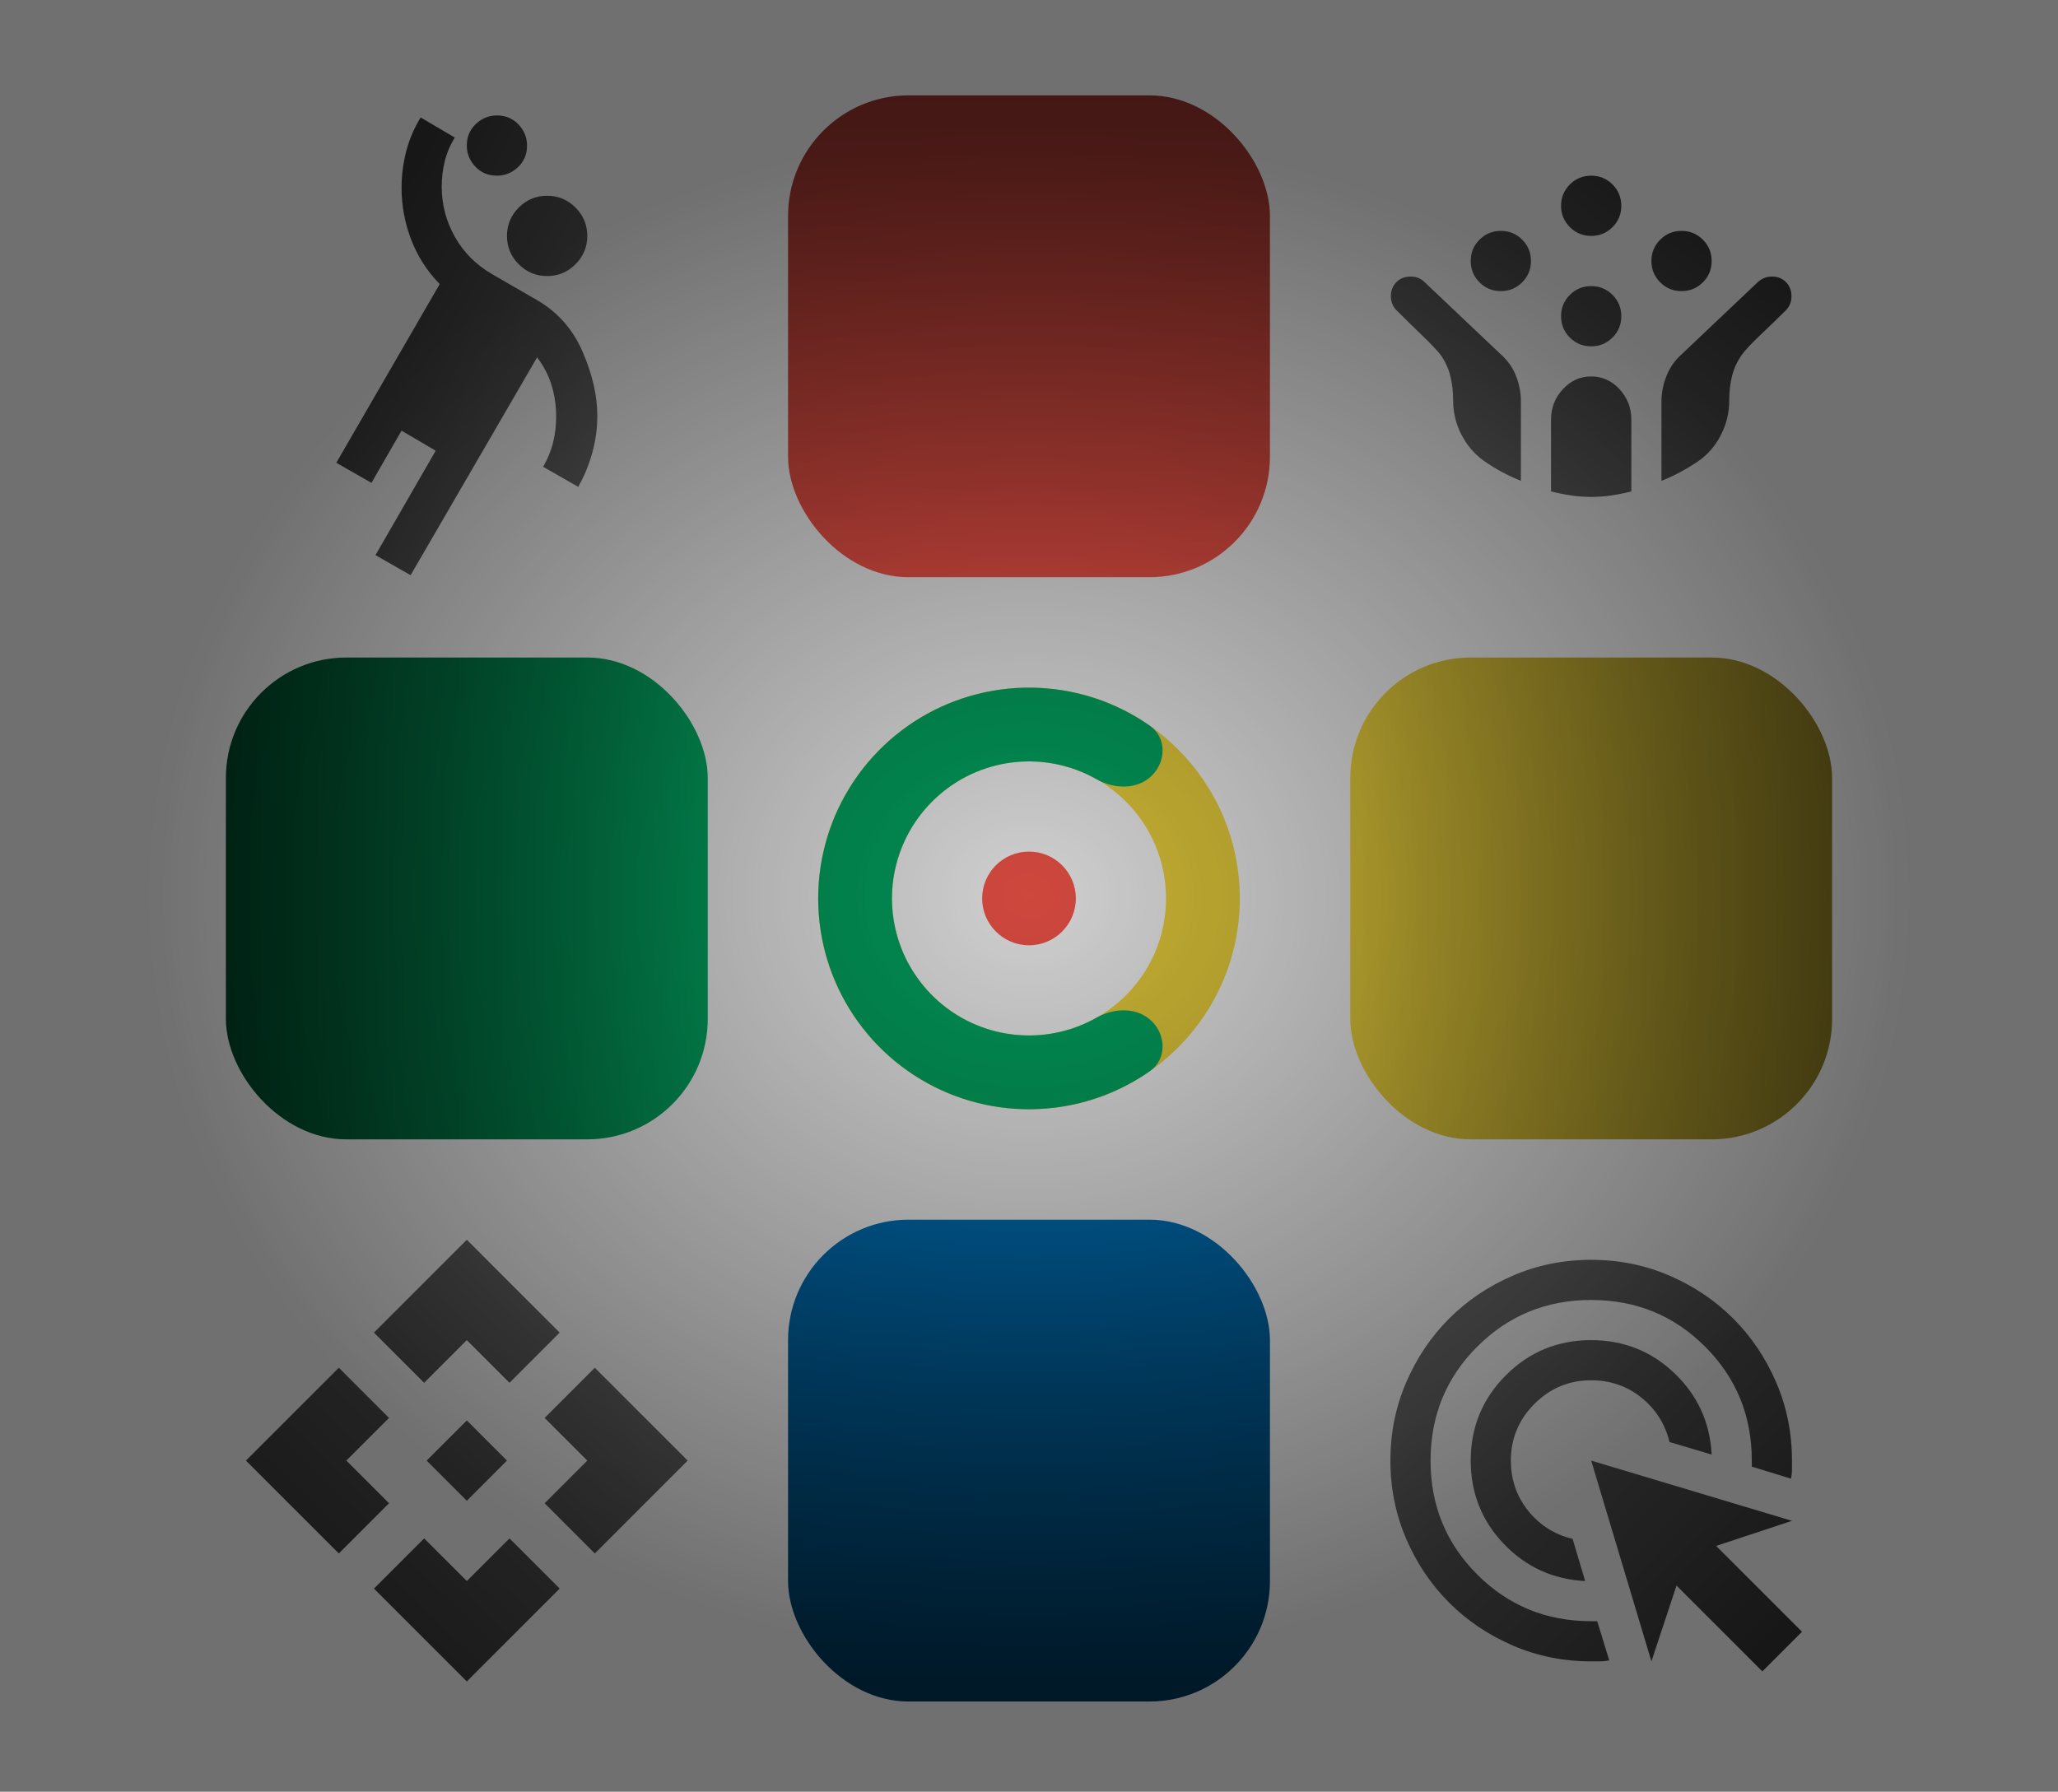 <svg width="410" height="357" viewBox="0 0 410 357" fill="none" xmlns="http://www.w3.org/2000/svg">
<path d="M247 179C247 202.196 228.196 221 205 221C181.804 221 163 202.196 163 179C163 155.804 181.804 137 205 137C228.196 137 247 155.804 247 179ZM177.7 179C177.7 194.077 189.923 206.3 205 206.3C220.077 206.3 232.3 194.077 232.3 179C232.3 163.923 220.077 151.7 205 151.7C189.923 151.7 177.7 163.923 177.7 179Z" fill="#F6DB3F"/>
<path d="M229.501 203.501C232.372 206.372 232.4 211.089 229.074 213.416C224.329 216.735 218.925 219.053 213.194 220.193C205.047 221.814 196.602 220.982 188.927 217.803C181.253 214.624 174.693 209.241 170.078 202.334C165.463 195.427 163 187.307 163 179C163 170.693 165.463 162.573 170.078 155.666C174.693 148.759 181.253 143.376 188.927 140.197C196.602 137.018 205.047 136.186 213.194 137.807C218.925 138.947 224.329 141.265 229.074 144.584C232.4 146.911 232.372 151.628 229.501 154.499C226.631 157.369 222.004 157.26 218.474 155.257C215.951 153.825 213.202 152.797 210.326 152.225C205.03 151.171 199.541 151.712 194.553 153.778C189.564 155.844 185.301 159.343 182.301 163.833C179.301 168.322 177.7 173.601 177.7 179C177.7 184.399 179.301 189.678 182.301 194.167C185.301 198.657 189.564 202.156 194.553 204.222C199.541 206.288 205.03 206.829 210.326 205.775C213.202 205.203 215.951 204.175 218.474 202.743C222.004 200.74 226.631 200.631 229.501 203.501Z" fill="#03AE66"/>
<circle cx="205" cy="178.999" r="9.333" fill="#FF584C"/>
<rect x="157" y="19" width="96" height="96" rx="24" fill="url(#paint0_linear_638_1030)"/>
<rect x="157" y="243" width="96" height="96" rx="24" fill="url(#paint1_linear_638_1030)"/>
<rect x="269" y="131" width="96" height="96" rx="24" fill="url(#paint2_linear_638_1030)"/>
<rect x="45" y="131" width="96" height="96" rx="24" fill="url(#paint3_linear_638_1030)"/>
<mask id="mask0_638_1030" style="mask-type:alpha" maskUnits="userSpaceOnUse" x="269" y="243" width="96" height="96">
<rect x="269" y="243" width="96" height="96" fill="url(#paint4_linear_638_1030)"/>
</mask>
<g mask="url(#mask0_638_1030)">
<path d="M315.8 315C309.4 314.667 304 312.2 299.6 307.6C295.2 303 293 297.467 293 291C293 284.333 295.333 278.667 300 274C304.667 269.333 310.333 267 317 267C323.467 267 329 269.2 333.6 273.6C338.2 278 340.667 283.4 341 289.8L332.6 287.3C331.733 283.7 329.867 280.75 327 278.45C324.133 276.15 320.8 275 317 275C312.6 275 308.833 276.567 305.7 279.7C302.567 282.833 301 286.6 301 291C301 294.8 302.15 298.133 304.45 301C306.75 303.867 309.7 305.733 313.3 306.6L315.8 315ZM320.6 330.8C320 330.933 319.4 331 318.8 331H317C311.467 331 306.267 329.95 301.4 327.85C296.533 325.75 292.3 322.9 288.7 319.3C285.1 315.7 282.25 311.467 280.15 306.6C278.05 301.733 277 296.533 277 291C277 285.467 278.05 280.267 280.15 275.4C282.25 270.533 285.1 266.3 288.7 262.7C292.3 259.1 296.533 256.25 301.4 254.15C306.267 252.05 311.467 251 317 251C322.533 251 327.733 252.05 332.6 254.15C337.467 256.25 341.7 259.1 345.3 262.7C348.9 266.3 351.75 270.533 353.85 275.4C355.95 280.267 357 285.467 357 291V292.8C357 293.4 356.933 294 356.8 294.6L349 292.2V291C349 282.067 345.9 274.5 339.7 268.3C333.5 262.1 325.933 259 317 259C308.067 259 300.5 262.1 294.3 268.3C288.1 274.5 285 282.067 285 291C285 299.933 288.1 307.5 294.3 313.7C300.5 319.9 308.067 323 317 323H318.2L320.6 330.8ZM351.1 333L334 315.9L329 331L317 291L357 303L341.9 308L359 325.1L351.1 333Z" fill="url(#paint5_linear_638_1030)"/>
</g>
<mask id="mask1_638_1030" style="mask-type:alpha" maskUnits="userSpaceOnUse" x="269" y="19" width="96" height="96">
<rect x="269" y="19" width="96" height="96" fill="url(#paint6_linear_638_1030)"/>
</mask>
<g mask="url(#mask1_638_1030)">
<path d="M335 58.001C333.333 58.001 331.917 57.418 330.75 56.251C329.583 55.084 329 53.668 329 52.001C329 50.334 329.583 48.918 330.75 47.751C331.917 46.584 333.333 46.001 335 46.001C336.667 46.001 338.083 46.584 339.25 47.751C340.417 48.918 341 50.334 341 52.001C341 53.668 340.417 55.084 339.25 56.251C338.083 57.418 336.667 58.001 335 58.001ZM299 58.001C297.333 58.001 295.917 57.418 294.75 56.251C293.583 55.084 293 53.668 293 52.001C293 50.334 293.583 48.918 294.75 47.751C295.917 46.584 297.333 46.001 299 46.001C300.667 46.001 302.083 46.584 303.25 47.751C304.417 48.918 305 50.334 305 52.001C305 53.668 304.417 55.084 303.25 56.251C302.083 57.418 300.667 58.001 299 58.001ZM317 69.001C315.333 69.001 313.917 68.418 312.75 67.251C311.583 66.084 311 64.668 311 63.001C311 61.334 311.583 59.918 312.75 58.751C313.917 57.584 315.333 57.001 317 57.001C318.667 57.001 320.083 57.584 321.25 58.751C322.417 59.918 323 61.334 323 63.001C323 64.668 322.417 66.084 321.25 67.251C320.083 68.418 318.667 69.001 317 69.001ZM317 47.001C315.333 47.001 313.917 46.418 312.75 45.251C311.583 44.084 311 42.668 311 41.001C311 39.334 311.583 37.918 312.75 36.751C313.917 35.584 315.333 35.001 317 35.001C318.667 35.001 320.083 35.584 321.25 36.751C322.417 37.918 323 39.334 323 41.001C323 42.668 322.417 44.084 321.25 45.251C320.083 46.418 318.667 47.001 317 47.001ZM317 99.001C315.667 99.001 314.317 98.901 312.95 98.701C311.583 98.501 310.267 98.234 309 97.901V83.601C309 81.268 309.783 79.251 311.35 77.551C312.917 75.851 314.8 75.001 317 75.001C319.2 75.001 321.083 75.851 322.65 77.551C324.217 79.251 325 81.268 325 83.601V97.901C323.733 98.234 322.417 98.501 321.05 98.701C319.683 98.901 318.333 99.001 317 99.001ZM303 95.801C301.667 95.268 300.383 94.668 299.15 94.001C297.917 93.334 296.733 92.601 295.6 91.801C293.733 90.468 292.25 88.734 291.15 86.601C290.05 84.468 289.5 82.201 289.5 79.801C289.5 78.068 289.317 76.451 288.95 74.951C288.583 73.451 287.933 72.034 287 70.701C286.333 69.834 285.083 68.518 283.25 66.751C281.417 64.984 279.733 63.334 278.2 61.801C277.467 61.068 277.1 60.134 277.1 59.001C277.1 57.868 277.467 56.934 278.2 56.201C278.933 55.468 279.867 55.101 281 55.101C282.133 55.101 283.067 55.468 283.8 56.201L299.1 70.701C300.433 71.901 301.417 73.318 302.05 74.951C302.683 76.584 303 78.268 303 80.001V95.801ZM331 95.801V80.001C331 78.268 331.333 76.568 332 74.901C332.667 73.234 333.633 71.834 334.9 70.701L350.2 56.201C351 55.468 351.95 55.101 353.05 55.101C354.15 55.101 355.067 55.468 355.8 56.201C356.533 56.934 356.9 57.868 356.9 59.001C356.9 60.134 356.533 61.068 355.8 61.801C354.267 63.334 352.583 64.968 350.75 66.701C348.917 68.434 347.667 69.768 347 70.701C346.067 72.034 345.417 73.451 345.05 74.951C344.683 76.451 344.5 78.068 344.5 79.801C344.5 82.201 343.95 84.484 342.85 86.651C341.75 88.818 340.233 90.568 338.3 91.901C337.233 92.634 336.083 93.334 334.85 94.001C333.617 94.668 332.333 95.268 331 95.801Z" fill="url(#paint7_linear_638_1030)"/>
</g>
<mask id="mask2_638_1030" style="mask-type:alpha" maskUnits="userSpaceOnUse" x="45" y="19" width="96" height="96">
<rect x="45" y="19" width="96" height="96" fill="url(#paint8_linear_638_1030)"/>
</mask>
<g mask="url(#mask2_638_1030)">
<path d="M81.8 114.6L74.8 110.6L86.8 89.8L80 85.8L74 96.2L67 92.2L87.6 56.6C85.067 54 83.167 51.033 81.9 47.7C80.633 44.367 80 40.933 80 37.4C80 35 80.3 32.617 80.9 30.25C81.5 27.883 82.467 25.6 83.8 23.4L90.6 27.4C89.667 28.933 89 30.517 88.6 32.15C88.2 33.783 88 35.467 88 37.2C88 40.733 88.867 44.05 90.6 47.15C92.333 50.25 94.8 52.733 98 54.6L107 59.8C111.133 62.2 114.167 65.65 116.1 70.15C118.033 74.65 119 78.867 119 82.8C119 85.333 118.667 87.8 118 90.2C117.333 92.6 116.4 94.867 115.2 97L108.2 93C109.133 91.4 109.8 89.767 110.2 88.1C110.6 86.433 110.8 84.733 110.8 83C110.8 80.867 110.5 78.8 109.9 76.8C109.3 74.8 108.333 72.933 107 71.2L81.8 114.6ZM109 55C106.8 55 104.917 54.217 103.35 52.65C101.783 51.083 101 49.2 101 47C101 44.8 101.783 42.917 103.35 41.35C104.917 39.783 106.8 39 109 39C111.2 39 113.083 39.783 114.65 41.35C116.217 42.917 117 44.8 117 47C117 49.2 116.217 51.083 114.65 52.65C113.083 54.217 111.2 55 109 55ZM99 35C97.267 35 95.833 34.4 94.7 33.2C93.567 32 93 30.6 93 29C93 27.267 93.6 25.833 94.8 24.7C96 23.567 97.4 23 99 23C100.733 23 102.167 23.6 103.3 24.8C104.433 26 105 27.4 105 29C105 30.733 104.4 32.167 103.2 33.3C102 34.433 100.6 35 99 35Z" fill="url(#paint9_linear_638_1030)"/>
</g>
<mask id="mask3_638_1030" style="mask-type:alpha" maskUnits="userSpaceOnUse" x="45" y="243" width="96" height="96">
<rect x="45" y="243" width="96" height="96" fill="url(#paint10_linear_638_1030)"/>
</mask>
<g mask="url(#mask3_638_1030)">
<path d="M93 299L85 291L93 283L101 291L93 299ZM84.5 275.5L74.5 265.5L93 247L111.5 265.5L101.5 275.5L93 267L84.5 275.5ZM67.5 309.5L49 291L67.5 272.5L77.5 282.5L69 291L77.5 299.5L67.5 309.5ZM118.5 309.5L108.5 299.5L117 291L108.5 282.5L118.5 272.5L137 291L118.5 309.5ZM93 335L74.5 316.5L84.5 306.5L93 315L101.5 306.5L111.5 316.5L93 335Z" fill="url(#paint11_linear_638_1030)"/>
</g>
<g opacity="0.75">
<rect width="410" height="357" fill="url(#paint12_radial_638_1030)"/>
</g>
<defs>
<linearGradient id="paint0_linear_638_1030" x1="205" y1="115" x2="205" y2="19" gradientUnits="userSpaceOnUse">
<stop stop-color="#FF584C"/>
<stop offset="1" stop-color="#99352E"/>
</linearGradient>
<linearGradient id="paint1_linear_638_1030" x1="205" y1="243" x2="205" y2="339" gradientUnits="userSpaceOnUse">
<stop stop-color="#0075BF"/>
<stop offset="1" stop-color="#003759"/>
</linearGradient>
<linearGradient id="paint2_linear_638_1030" x1="269" y1="179" x2="365" y2="179" gradientUnits="userSpaceOnUse">
<stop stop-color="#F6DB3F"/>
<stop offset="1" stop-color="#908025"/>
</linearGradient>
<linearGradient id="paint3_linear_638_1030" x1="141" y1="179" x2="45" y2="179" gradientUnits="userSpaceOnUse">
<stop stop-color="#03AE66"/>
<stop offset="1" stop-color="#01482A"/>
</linearGradient>
<linearGradient id="paint4_linear_638_1030" x1="286.5" y1="264" x2="358" y2="333" gradientUnits="userSpaceOnUse">
<stop stop-color="#6D6D6D"/>
<stop offset="1" stop-color="#343434"/>
</linearGradient>
<linearGradient id="paint5_linear_638_1030" x1="291.948" y1="268.937" x2="353.021" y2="327.875" gradientUnits="userSpaceOnUse">
<stop stop-color="#6D6D6D"/>
<stop offset="1" stop-color="#343434"/>
</linearGradient>
<linearGradient id="paint6_linear_638_1030" x1="287.75" y1="110.25" x2="356.75" y2="38.75" gradientUnits="userSpaceOnUse">
<stop stop-color="#6D6D6D"/>
<stop offset="1" stop-color="#343434"/>
</linearGradient>
<linearGradient id="paint7_linear_638_1030" x1="292.686" y1="95.834" x2="337.244" y2="38.263" gradientUnits="userSpaceOnUse">
<stop stop-color="#6D6D6D"/>
<stop offset="1" stop-color="#343434"/>
</linearGradient>
<linearGradient id="paint8_linear_638_1030" x1="134" y1="109" x2="62.5" y2="40" gradientUnits="userSpaceOnUse">
<stop stop-color="#6D6D6D"/>
<stop offset="1" stop-color="#343434"/>
</linearGradient>
<linearGradient id="paint9_linear_638_1030" x1="115.208" y1="108.875" x2="57.677" y2="77.358" gradientUnits="userSpaceOnUse">
<stop stop-color="#6D6D6D"/>
<stop offset="1" stop-color="#343434"/>
</linearGradient>
<linearGradient id="paint10_linear_638_1030" x1="132.75" y1="262.75" x2="63.75" y2="334.25" gradientUnits="userSpaceOnUse">
<stop stop-color="#6D6D6D"/>
<stop offset="1" stop-color="#343434"/>
</linearGradient>
<linearGradient id="paint11_linear_638_1030" x1="129.437" y1="265.104" x2="66.188" y2="330.646" gradientUnits="userSpaceOnUse">
<stop stop-color="#6D6D6D"/>
<stop offset="1" stop-color="#343434"/>
</linearGradient>
<radialGradient id="paint12_radial_638_1030" cx="0" cy="0" r="1" gradientUnits="userSpaceOnUse" gradientTransform="translate(205 178.5) rotate(90) scale(178.5 205)">
<stop stop-opacity="0.25"/>
<stop offset="0.853" stop-opacity="0.75"/>
</radialGradient>
</defs>
</svg>
